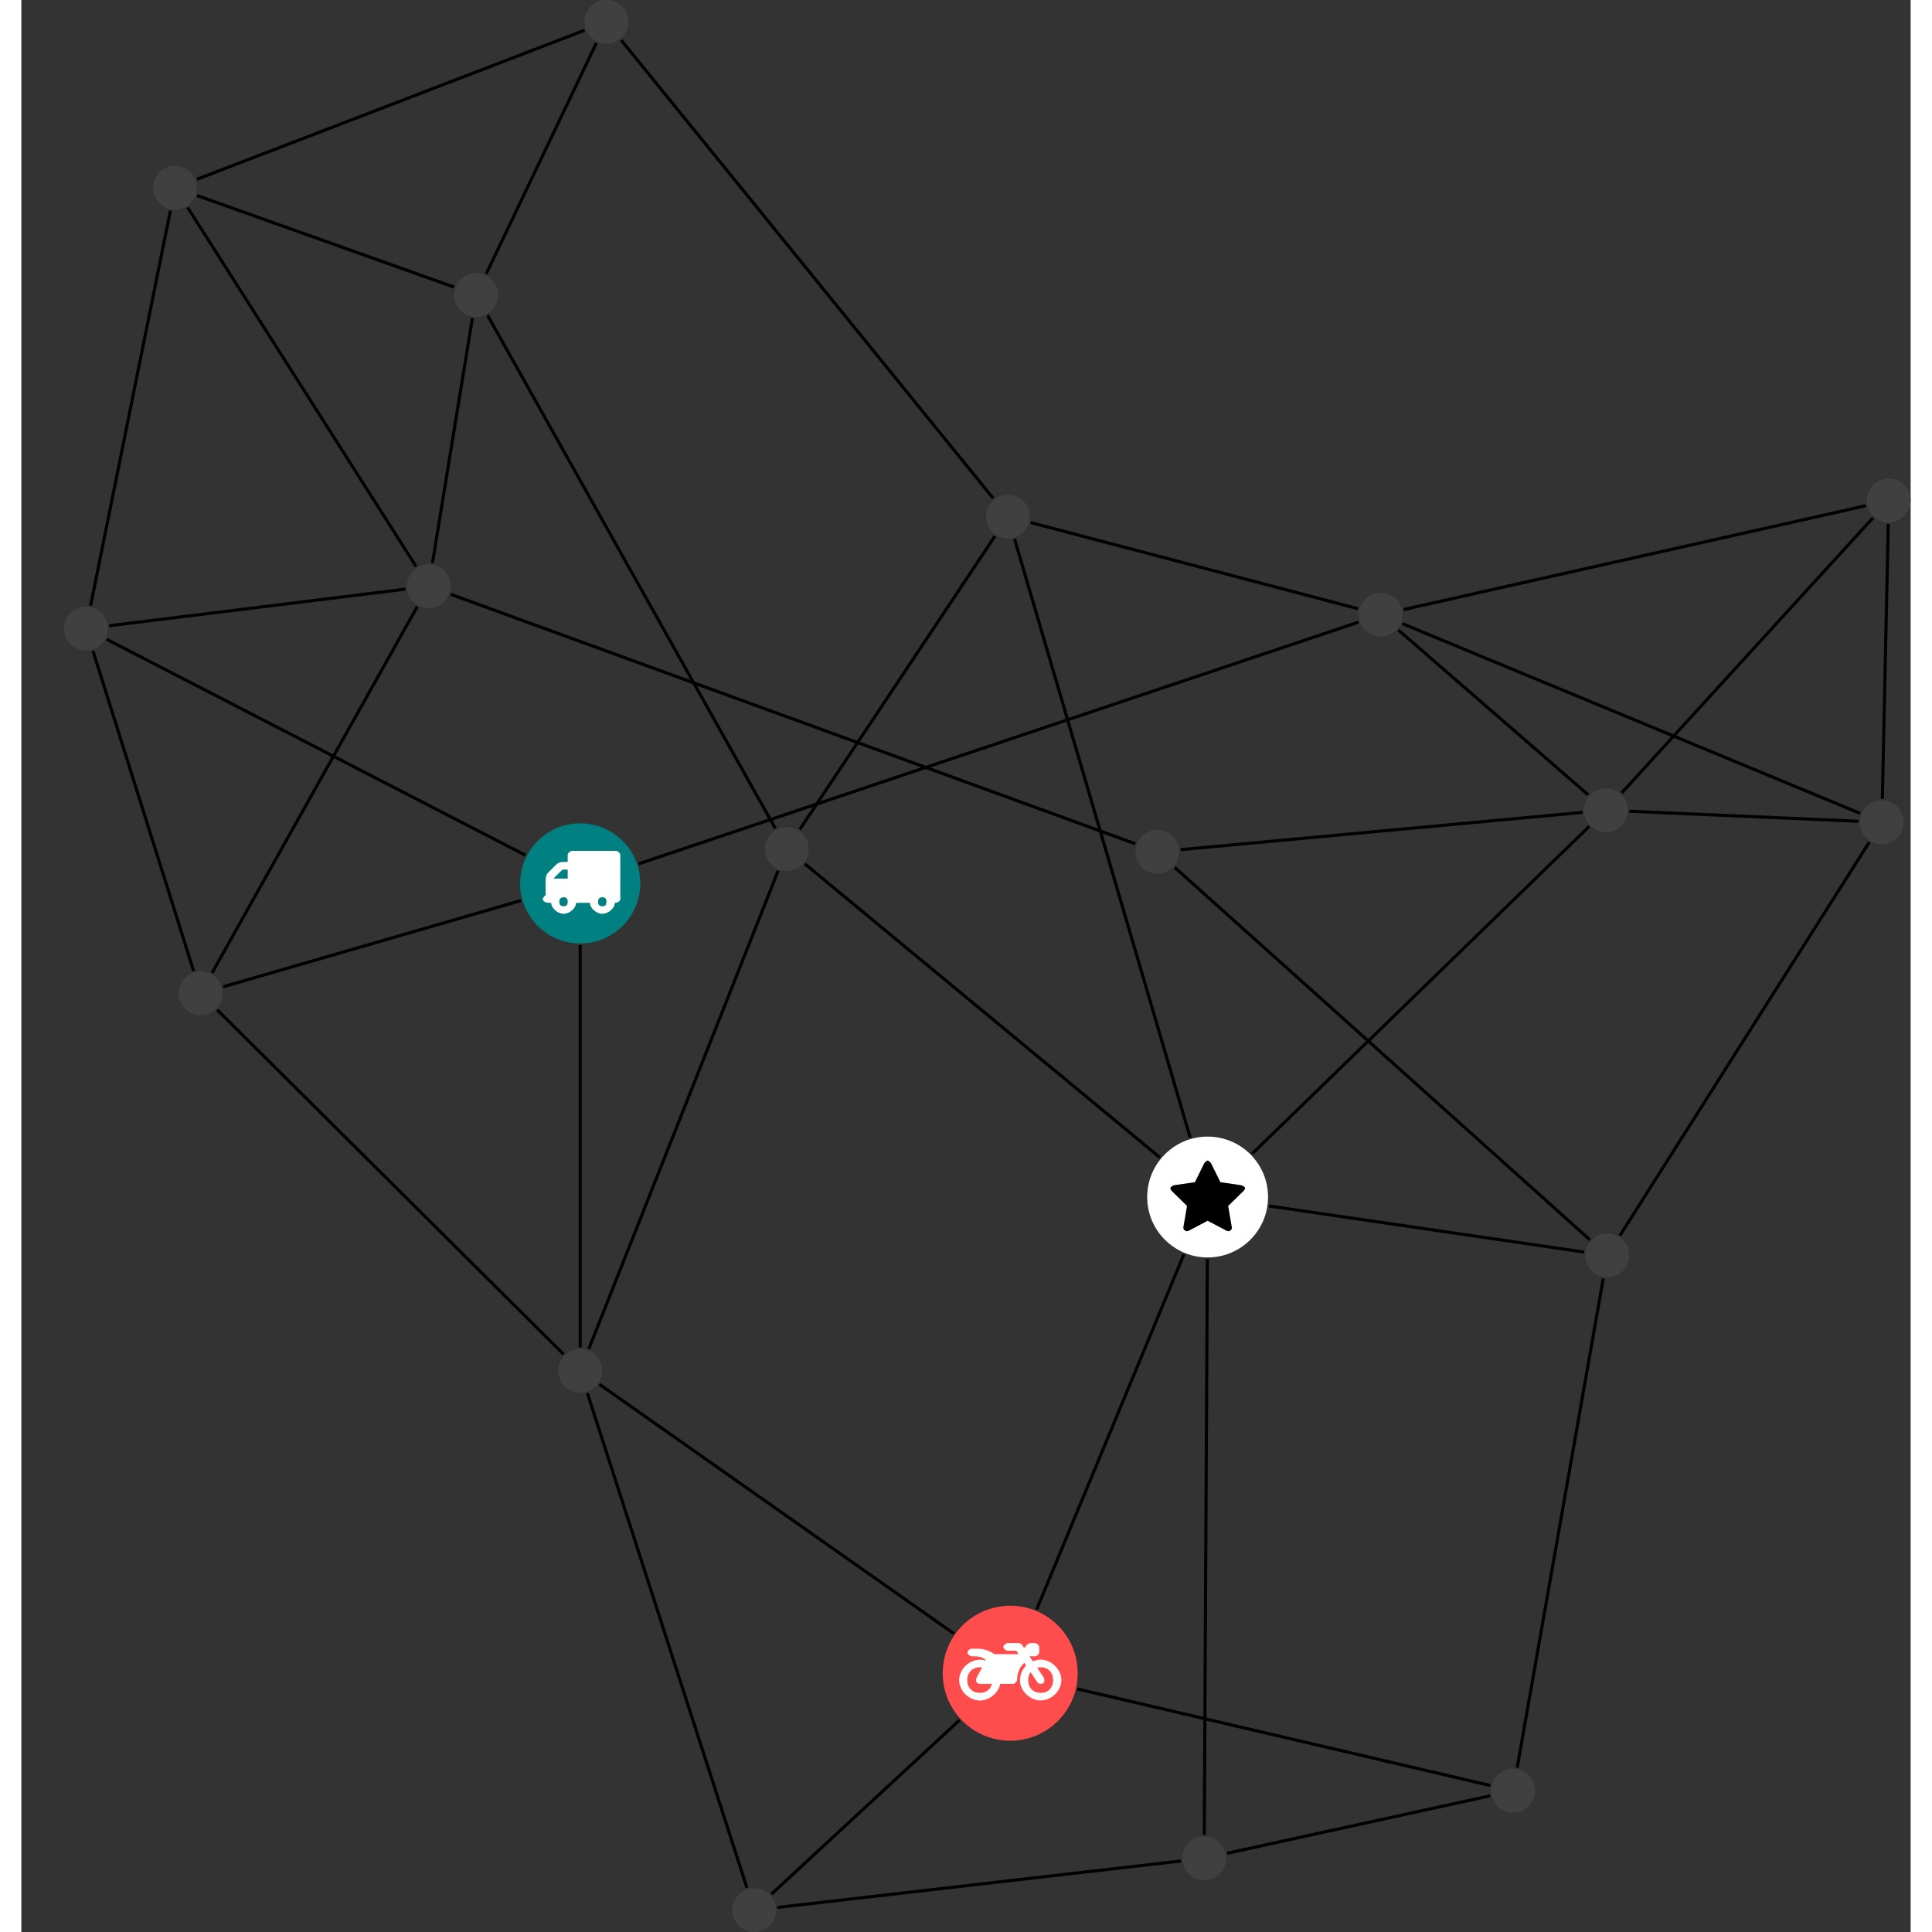 <?xml version="1.0" encoding="UTF-8"?>
<svg xmlns="http://www.w3.org/2000/svg" xmlns:xlink="http://www.w3.org/1999/xlink" width="248.617pt" height="248.617pt" viewBox="-5.495 0.000 243.122 248.617" version="1.1">
<rect x="-5.495" y="0.000" width="243.122" height="248.617" fill="#333333" stroke="none"/>
<defs>
<g>
<symbol overflow="visible" id="glyph0-0">
<path style="stroke:none;" d="M 1.422 -0.75 L 1.422 -7.922 L 3.562 -7.922 L 3.562 -0.891 L 1.422 -0.891 Z M 0.625 0 L 4.531 0 L 4.531 -8.812 L 0.438 -8.812 L 0.438 0 Z M 0.625 0 "/>
</symbol>
<symbol overflow="visible" id="glyph0-1">
<path style="stroke:none;" d="M 3.375 -0.844 C 3.375 -0.453 3.234 -0.266 2.844 -0.266 C 2.469 -0.266 2.297 -0.453 2.297 -0.844 C 2.297 -1.219 2.469 -1.422 2.844 -1.422 C 3.234 -1.422 3.375 -1.219 3.375 -0.844 Z M 1.594 -3.688 L 1.594 -3.859 C 1.594 -3.875 1.578 -3.875 1.594 -3.891 L 2.688 -4.969 C 2.703 -5 2.656 -4.984 2.688 -4.984 L 3.375 -4.984 L 3.375 -3.828 L 1.594 -3.828 Z M 8.359 -0.844 C 8.359 -0.453 8.219 -0.266 7.828 -0.266 C 7.453 -0.266 7.281 -0.453 7.281 -0.844 C 7.281 -1.219 7.453 -1.422 7.828 -1.422 C 8.219 -1.422 8.359 -1.219 8.359 -0.844 Z M 10.141 -6.891 C 10.141 -7.094 9.812 -7.391 9.609 -7.391 L 3.922 -7.391 C 3.719 -7.391 3.375 -7.094 3.375 -6.891 L 3.375 -5.969 L 2.672 -5.969 C 2.469 -5.969 2.078 -5.812 1.938 -5.672 L 0.844 -4.578 C 0.531 -4.266 0.531 -3.734 0.531 -3.328 L 0.531 -1.688 C 0.516 -1.688 0.172 -1.391 0.172 -1.203 C 0.172 -0.781 0.781 -0.703 1.062 -0.703 L 1.25 -0.703 C 1.25 -0.047 2.062 0.703 2.844 0.703 C 3.641 0.703 4.453 -0.047 4.453 -0.703 L 6.234 -0.703 C 6.234 -0.047 7.047 0.703 7.828 0.703 C 8.625 0.703 9.438 -0.047 9.438 -0.703 C 9.547 -0.703 10.141 -0.781 10.141 -1.203 Z M 10.141 -6.891 "/>
</symbol>
<symbol overflow="visible" id="glyph0-2">
<path style="stroke:none;" d="M 12.969 -2.906 C 12.844 -3.984 11.859 -5.016 10.781 -5.219 C 10.234 -5.328 9.703 -5.219 9.328 -5.031 L 8.875 -5.688 L 9.609 -5.688 C 9.812 -5.688 10.141 -5.984 10.141 -6.188 L 10.141 -6.891 C 10.141 -7.094 9.812 -7.391 9.609 -7.391 L 9.047 -7.391 C 8.969 -7.391 8.734 -7.312 8.656 -7.25 L 8.188 -6.766 L 7.891 -7.203 C 7.828 -7.281 7.594 -7.391 7.484 -7.391 L 6.078 -7.391 C 5.906 -7.391 5.547 -7.125 5.516 -6.953 C 5.484 -6.734 5.828 -6.406 6.047 -6.406 L 7.188 -6.406 L 7.484 -5.969 L 4.344 -5.969 C 4.141 -6.125 3.375 -6.672 2.141 -6.672 L 1.422 -6.672 C 1.219 -6.672 0.891 -6.375 0.891 -6.188 C 0.891 -5.984 1.219 -5.688 1.422 -5.688 L 1.781 -5.688 C 2.484 -5.688 2.906 -5.516 3.281 -5.188 L 3.25 -5.141 C 3.078 -5.188 2.797 -5.25 2.5 -5.25 C 1.109 -5.25 -0.172 -4 -0.172 -2.625 C -0.172 -1.25 1.109 0 2.5 0 C 3.75 0 4.953 -1.062 5.109 -2.141 L 6.766 -2.141 C 6.969 -2.141 7.281 -2.438 7.281 -2.625 C 7.281 -3.609 7.688 -4.391 8.219 -4.844 L 8.453 -4.5 C 7.969 -4.062 7.578 -3.203 7.672 -2.359 C 7.781 -1.172 8.969 -0.094 10.141 -0.016 C 11.703 0.094 13.156 -1.344 12.969 -2.906 Z M 2.5 -0.984 C 1.516 -0.984 0.875 -1.641 0.875 -2.625 C 0.875 -3.594 1.516 -4.281 2.5 -4.281 C 2.672 -4.281 2.844 -4.234 2.781 -4.25 L 2.047 -2.891 C 2 -2.781 2 -2.469 2.047 -2.359 C 2.125 -2.25 2.375 -2.141 2.5 -2.141 L 4.031 -2.141 C 3.891 -1.453 3.344 -0.984 2.5 -0.984 Z M 10.328 -0.984 C 9.344 -0.984 8.719 -1.641 8.719 -2.625 C 8.719 -3.109 8.859 -3.469 9.031 -3.641 L 9.906 -2.328 C 9.969 -2.219 10.203 -2.141 10.328 -2.141 C 10.391 -2.141 10.594 -2.188 10.641 -2.234 C 10.812 -2.344 10.844 -2.75 10.734 -2.922 L 9.875 -4.219 C 9.859 -4.219 10.094 -4.281 10.328 -4.281 C 11.297 -4.281 11.922 -3.594 11.922 -2.625 C 11.922 -1.641 11.297 -0.984 10.328 -0.984 Z M 10.328 -0.984 "/>
</symbol>
<symbol overflow="visible" id="glyph0-3">
<path style="stroke:none;" d="M 9.438 -5.078 C 9.438 -5.25 9.078 -5.453 8.938 -5.469 L 6.266 -5.859 L 5.078 -8.266 C 5.031 -8.375 4.75 -8.641 4.625 -8.641 C 4.5 -8.641 4.234 -8.375 4.172 -8.266 L 2.984 -5.859 L 0.312 -5.469 C 0.172 -5.453 -0.172 -5.25 -0.172 -5.078 C -0.172 -4.969 -0.062 -4.781 0.016 -4.719 L 1.969 -2.797 L 1.5 -0.062 C 1.5 -0.016 1.5 0.016 1.5 0.047 C 1.5 0.203 1.75 0.453 1.906 0.453 C 1.984 0.453 2.188 0.406 2.25 0.359 L 4.625 -0.891 L 7 0.359 C 7.062 0.406 7.266 0.453 7.344 0.453 C 7.5 0.453 7.75 0.203 7.75 0.047 C 7.75 0.016 7.75 -0.016 7.734 -0.062 L 7.266 -2.797 L 9.234 -4.719 C 9.297 -4.781 9.438 -4.969 9.438 -5.078 Z M 9.438 -5.078 "/>
</symbol>
</g>
<clipPath id="clip1">
  <path d="M 61 173 L 94 173 L 94 248.617 L 61 248.617 Z M 61 173 "/>
</clipPath>
<clipPath id="clip2">
  <path d="M 85 215 L 121 215 L 121 248.617 L 85 248.617 Z M 85 215 "/>
</clipPath>
<clipPath id="clip3">
  <path d="M 86 233 L 150 233 L 150 248.617 L 86 248.617 Z M 86 233 "/>
</clipPath>
<clipPath id="clip4">
  <path d="M 194 102 L 237.629 102 L 237.629 165 L 194 165 Z M 194 102 "/>
</clipPath>
<clipPath id="clip5">
  <path d="M 194 61 L 237.629 61 L 237.629 108 L 194 108 Z M 194 61 "/>
</clipPath>
<clipPath id="clip6">
  <path d="M 166 59 L 237.629 59 L 237.629 85 L 166 85 Z M 166 59 "/>
</clipPath>
<clipPath id="clip7">
  <path d="M 228 61 L 237.629 61 L 237.629 109 L 228 109 Z M 228 61 "/>
</clipPath>
<clipPath id="clip8">
  <path d="M 85 242 L 92 242 L 92 248.617 L 85 248.617 Z M 85 242 "/>
</clipPath>
<clipPath id="clip9">
  <path d="M 231 61 L 237.629 61 L 237.629 68 L 231 68 Z M 231 61 "/>
</clipPath>
</defs>
<g id="surface1">
<path style="fill:none;stroke-width:0.399;stroke-linecap:butt;stroke-linejoin:miter;stroke:rgb(0%,0%,0%);stroke-opacity:1;stroke-miterlimit:10;" d="M -0 -7.926 L -0 -59.696 " transform="matrix(1,0,0,-1,66.418,113.683)"/>
<path style="fill:none;stroke-width:0.399;stroke-linecap:butt;stroke-linejoin:miter;stroke:rgb(0%,0%,0%);stroke-opacity:1;stroke-miterlimit:10;" d="M 7.519 2.523 L 100.152 33.624 " transform="matrix(1,0,0,-1,66.418,113.683)"/>
<path style="fill:none;stroke-width:0.399;stroke-linecap:butt;stroke-linejoin:miter;stroke:rgb(0%,0%,0%);stroke-opacity:1;stroke-miterlimit:10;" d="M -7.047 3.632 L -60.918 31.406 " transform="matrix(1,0,0,-1,66.418,113.683)"/>
<path style="fill:none;stroke-width:0.399;stroke-linecap:butt;stroke-linejoin:miter;stroke:rgb(0%,0%,0%);stroke-opacity:1;stroke-miterlimit:10;" d="M -7.617 -2.204 L -45.941 -13.301 " transform="matrix(1,0,0,-1,66.418,113.683)"/>
<g clip-path="url(#clip1)" clip-rule="nonzero">
<path style="fill:none;stroke-width:0.399;stroke-linecap:butt;stroke-linejoin:miter;stroke:rgb(0%,0%,0%);stroke-opacity:1;stroke-miterlimit:10;" d="M 0.926 -65.587 L 21.461 -129.247 " transform="matrix(1,0,0,-1,66.418,113.683)"/>
</g>
<path style="fill:none;stroke-width:0.399;stroke-linecap:butt;stroke-linejoin:miter;stroke:rgb(0%,0%,0%);stroke-opacity:1;stroke-miterlimit:10;" d="M 2.469 -64.45 L 48.07 -96.524 " transform="matrix(1,0,0,-1,66.418,113.683)"/>
<path style="fill:none;stroke-width:0.399;stroke-linecap:butt;stroke-linejoin:miter;stroke:rgb(0%,0%,0%);stroke-opacity:1;stroke-miterlimit:10;" d="M 1.109 -59.907 L 25.477 1.632 " transform="matrix(1,0,0,-1,66.418,113.683)"/>
<path style="fill:none;stroke-width:0.399;stroke-linecap:butt;stroke-linejoin:miter;stroke:rgb(0%,0%,0%);stroke-opacity:1;stroke-miterlimit:10;" d="M -2.141 -60.587 L -46.703 -16.27 " transform="matrix(1,0,0,-1,66.418,113.683)"/>
<g clip-path="url(#clip2)" clip-rule="nonzero">
<path style="fill:none;stroke-width:0.399;stroke-linecap:butt;stroke-linejoin:miter;stroke:rgb(0%,0%,0%);stroke-opacity:1;stroke-miterlimit:10;" d="M 24.602 -130.067 L 48.816 -107.669 " transform="matrix(1,0,0,-1,66.418,113.683)"/>
</g>
<g clip-path="url(#clip3)" clip-rule="nonzero">
<path style="fill:none;stroke-width:0.399;stroke-linecap:butt;stroke-linejoin:miter;stroke:rgb(0%,0%,0%);stroke-opacity:1;stroke-miterlimit:10;" d="M 25.387 -131.774 L 77.301 -125.794 " transform="matrix(1,0,0,-1,66.418,113.683)"/>
</g>
<path style="fill:none;stroke-width:0.399;stroke-linecap:butt;stroke-linejoin:miter;stroke:rgb(0%,0%,0%);stroke-opacity:1;stroke-miterlimit:10;" d="M 63.992 -103.661 L 117.113 -116.079 " transform="matrix(1,0,0,-1,66.418,113.683)"/>
<path style="fill:none;stroke-width:0.399;stroke-linecap:butt;stroke-linejoin:miter;stroke:rgb(0%,0%,0%);stroke-opacity:1;stroke-miterlimit:10;" d="M 58.742 -93.426 L 77.687 -47.723 " transform="matrix(1,0,0,-1,66.418,113.683)"/>
<path style="fill:none;stroke-width:0.399;stroke-linecap:butt;stroke-linejoin:miter;stroke:rgb(0%,0%,0%);stroke-opacity:1;stroke-miterlimit:10;" d="M 117.102 -117.407 L 83.246 -124.801 " transform="matrix(1,0,0,-1,66.418,113.683)"/>
<path style="fill:none;stroke-width:0.399;stroke-linecap:butt;stroke-linejoin:miter;stroke:rgb(0%,0%,0%);stroke-opacity:1;stroke-miterlimit:10;" d="M 120.574 -113.794 L 131.652 -50.844 " transform="matrix(1,0,0,-1,66.418,113.683)"/>
<path style="fill:none;stroke-width:0.399;stroke-linecap:butt;stroke-linejoin:miter;stroke:rgb(0%,0%,0%);stroke-opacity:1;stroke-miterlimit:10;" d="M 80.312 -122.43 L 80.703 -48.329 " transform="matrix(1,0,0,-1,66.418,113.683)"/>
<path style="fill:none;stroke-width:0.399;stroke-linecap:butt;stroke-linejoin:miter;stroke:rgb(0%,0%,0%);stroke-opacity:1;stroke-miterlimit:10;" d="M 129.187 -47.438 L 88.637 -41.508 " transform="matrix(1,0,0,-1,66.418,113.683)"/>
<path style="fill:none;stroke-width:0.399;stroke-linecap:butt;stroke-linejoin:miter;stroke:rgb(0%,0%,0%);stroke-opacity:1;stroke-miterlimit:10;" d="M 129.93 -45.86 L 76.519 2.05 " transform="matrix(1,0,0,-1,66.418,113.683)"/>
<g clip-path="url(#clip4)" clip-rule="nonzero">
<path style="fill:none;stroke-width:0.399;stroke-linecap:butt;stroke-linejoin:miter;stroke:rgb(0%,0%,0%);stroke-opacity:1;stroke-miterlimit:10;" d="M 133.789 -45.325 L 165.887 5.312 " transform="matrix(1,0,0,-1,66.418,113.683)"/>
</g>
<path style="fill:none;stroke-width:0.399;stroke-linecap:butt;stroke-linejoin:miter;stroke:rgb(0%,0%,0%);stroke-opacity:1;stroke-miterlimit:10;" d="M 86.465 -34.797 L 129.828 7.324 " transform="matrix(1,0,0,-1,66.418,113.683)"/>
<path style="fill:none;stroke-width:0.399;stroke-linecap:butt;stroke-linejoin:miter;stroke:rgb(0%,0%,0%);stroke-opacity:1;stroke-miterlimit:10;" d="M 78.496 -32.7 L 55.898 44.316 " transform="matrix(1,0,0,-1,66.418,113.683)"/>
<path style="fill:none;stroke-width:0.399;stroke-linecap:butt;stroke-linejoin:miter;stroke:rgb(0%,0%,0%);stroke-opacity:1;stroke-miterlimit:10;" d="M 74.598 -35.27 L 28.914 2.515 " transform="matrix(1,0,0,-1,66.418,113.683)"/>
<path style="fill:none;stroke-width:0.399;stroke-linecap:butt;stroke-linejoin:miter;stroke:rgb(0%,0%,0%);stroke-opacity:1;stroke-miterlimit:10;" d="M 77.277 4.347 L 128.988 9.144 " transform="matrix(1,0,0,-1,66.418,113.683)"/>
<path style="fill:none;stroke-width:0.399;stroke-linecap:butt;stroke-linejoin:miter;stroke:rgb(0%,0%,0%);stroke-opacity:1;stroke-miterlimit:10;" d="M 71.437 5.101 L -16.66 37.206 " transform="matrix(1,0,0,-1,66.418,113.683)"/>
<g clip-path="url(#clip5)" clip-rule="nonzero">
<path style="fill:none;stroke-width:0.399;stroke-linecap:butt;stroke-linejoin:miter;stroke:rgb(0%,0%,0%);stroke-opacity:1;stroke-miterlimit:10;" d="M 134.027 11.652 L 166.359 47.042 " transform="matrix(1,0,0,-1,66.418,113.683)"/>
</g>
<path style="fill:none;stroke-width:0.399;stroke-linecap:butt;stroke-linejoin:miter;stroke:rgb(0%,0%,0%);stroke-opacity:1;stroke-miterlimit:10;" d="M 129.711 11.402 L 105.293 32.605 " transform="matrix(1,0,0,-1,66.418,113.683)"/>
<path style="fill:none;stroke-width:0.399;stroke-linecap:butt;stroke-linejoin:miter;stroke:rgb(0%,0%,0%);stroke-opacity:1;stroke-miterlimit:10;" d="M 135.004 9.292 L 164.484 7.995 " transform="matrix(1,0,0,-1,66.418,113.683)"/>
<g clip-path="url(#clip6)" clip-rule="nonzero">
<path style="fill:none;stroke-width:0.399;stroke-linecap:butt;stroke-linejoin:miter;stroke:rgb(0%,0%,0%);stroke-opacity:1;stroke-miterlimit:10;" d="M 165.449 48.609 L 105.957 35.245 " transform="matrix(1,0,0,-1,66.418,113.683)"/>
</g>
<g clip-path="url(#clip7)" clip-rule="nonzero">
<path style="fill:none;stroke-width:0.399;stroke-linecap:butt;stroke-linejoin:miter;stroke:rgb(0%,0%,0%);stroke-opacity:1;stroke-miterlimit:10;" d="M 168.328 46.253 L 167.566 10.878 " transform="matrix(1,0,0,-1,66.418,113.683)"/>
</g>
<path style="fill:none;stroke-width:0.399;stroke-linecap:butt;stroke-linejoin:miter;stroke:rgb(0%,0%,0%);stroke-opacity:1;stroke-miterlimit:10;" d="M 105.801 33.429 L 164.711 9.015 " transform="matrix(1,0,0,-1,66.418,113.683)"/>
<path style="fill:none;stroke-width:0.399;stroke-linecap:butt;stroke-linejoin:miter;stroke:rgb(0%,0%,0%);stroke-opacity:1;stroke-miterlimit:10;" d="M 100.094 35.351 L 57.969 46.441 " transform="matrix(1,0,0,-1,66.418,113.683)"/>
<path style="fill:none;stroke-width:0.399;stroke-linecap:butt;stroke-linejoin:miter;stroke:rgb(0%,0%,0%);stroke-opacity:1;stroke-miterlimit:10;" d="M 53.375 44.699 L 28.262 6.949 " transform="matrix(1,0,0,-1,66.418,113.683)"/>
<path style="fill:none;stroke-width:0.399;stroke-linecap:butt;stroke-linejoin:miter;stroke:rgb(0%,0%,0%);stroke-opacity:1;stroke-miterlimit:10;" d="M 53.148 49.554 L 5.277 108.523 " transform="matrix(1,0,0,-1,66.418,113.683)"/>
<path style="fill:none;stroke-width:0.399;stroke-linecap:butt;stroke-linejoin:miter;stroke:rgb(0%,0%,0%);stroke-opacity:1;stroke-miterlimit:10;" d="M 25.113 7.07 L -11.91 73.093 " transform="matrix(1,0,0,-1,66.418,113.683)"/>
<path style="fill:none;stroke-width:0.399;stroke-linecap:butt;stroke-linejoin:miter;stroke:rgb(0%,0%,0%);stroke-opacity:1;stroke-miterlimit:10;" d="M 2.078 108.14 L -12.086 78.449 " transform="matrix(1,0,0,-1,66.418,113.683)"/>
<path style="fill:none;stroke-width:0.399;stroke-linecap:butt;stroke-linejoin:miter;stroke:rgb(0%,0%,0%);stroke-opacity:1;stroke-miterlimit:10;" d="M 0.559 109.785 L -49.316 90.613 " transform="matrix(1,0,0,-1,66.418,113.683)"/>
<path style="fill:none;stroke-width:0.399;stroke-linecap:butt;stroke-linejoin:miter;stroke:rgb(0%,0%,0%);stroke-opacity:1;stroke-miterlimit:10;" d="M -16.23 76.738 L -49.293 88.519 " transform="matrix(1,0,0,-1,66.418,113.683)"/>
<path style="fill:none;stroke-width:0.399;stroke-linecap:butt;stroke-linejoin:miter;stroke:rgb(0%,0%,0%);stroke-opacity:1;stroke-miterlimit:10;" d="M -13.871 72.746 L -19.012 41.218 " transform="matrix(1,0,0,-1,66.418,113.683)"/>
<path style="fill:none;stroke-width:0.399;stroke-linecap:butt;stroke-linejoin:miter;stroke:rgb(0%,0%,0%);stroke-opacity:1;stroke-miterlimit:10;" d="M -50.516 86.988 L -21.117 40.788 " transform="matrix(1,0,0,-1,66.418,113.683)"/>
<path style="fill:none;stroke-width:0.399;stroke-linecap:butt;stroke-linejoin:miter;stroke:rgb(0%,0%,0%);stroke-opacity:1;stroke-miterlimit:10;" d="M -52.734 86.574 L -63.004 35.749 " transform="matrix(1,0,0,-1,66.418,113.683)"/>
<path style="fill:none;stroke-width:0.399;stroke-linecap:butt;stroke-linejoin:miter;stroke:rgb(0%,0%,0%);stroke-opacity:1;stroke-miterlimit:10;" d="M -22.492 37.87 L -60.605 33.16 " transform="matrix(1,0,0,-1,66.418,113.683)"/>
<path style="fill:none;stroke-width:0.399;stroke-linecap:butt;stroke-linejoin:miter;stroke:rgb(0%,0%,0%);stroke-opacity:1;stroke-miterlimit:10;" d="M -20.973 35.609 L -47.367 -11.508 " transform="matrix(1,0,0,-1,66.418,113.683)"/>
<path style="fill:none;stroke-width:0.399;stroke-linecap:butt;stroke-linejoin:miter;stroke:rgb(0%,0%,0%);stroke-opacity:1;stroke-miterlimit:10;" d="M -62.695 29.91 L -49.746 -11.262 " transform="matrix(1,0,0,-1,66.418,113.683)"/>
<path style=" stroke:none;fill-rule:nonzero;fill:rgb(0%,50%,50%);fill-opacity:1;" d="M 74.148 113.684 C 74.148 109.414 70.688 105.953 66.418 105.953 C 62.148 105.953 58.688 109.414 58.688 113.684 C 58.688 117.953 62.148 121.41 66.418 121.41 C 70.688 121.41 74.148 117.953 74.148 113.684 Z M 74.148 113.684 "/>
<g style="fill:rgb(100%,100%,100%);fill-opacity:1;">
  <use xlink:href="#glyph0-1" x="61.437" y="116.886"/>
</g>
<path style=" stroke:none;fill-rule:nonzero;fill:rgb(25%,25%,25%);fill-opacity:1;" d="M 69.234 176.395 C 69.234 174.84 67.973 173.578 66.418 173.578 C 64.863 173.578 63.602 174.84 63.602 176.395 C 63.602 177.953 64.863 179.215 66.418 179.215 C 67.973 179.215 69.234 177.953 69.234 176.395 Z M 69.234 176.395 "/>
<g clip-path="url(#clip8)" clip-rule="nonzero">
<path style=" stroke:none;fill-rule:nonzero;fill:rgb(25%,25%,25%);fill-opacity:1;" d="M 91.625 245.801 C 91.625 244.242 90.363 242.98 88.805 242.98 C 87.25 242.98 85.988 244.242 85.988 245.801 C 85.988 247.355 87.25 248.617 88.805 248.617 C 90.363 248.617 91.625 247.355 91.625 245.801 Z M 91.625 245.801 "/>
</g>
<path style=" stroke:none;fill-rule:nonzero;fill:rgb(100%,29.999%,29.999%);fill-opacity:1;" d="M 130.441 215.316 C 130.441 210.52 126.555 206.629 121.758 206.629 C 116.957 206.629 113.07 210.52 113.07 215.316 C 113.07 220.113 116.957 224.004 121.758 224.004 C 126.555 224.004 130.441 220.113 130.441 215.316 Z M 130.441 215.316 "/>
<g style="fill:rgb(100%,100%,100%);fill-opacity:1;">
  <use xlink:href="#glyph0-2" x="115.355" y="218.829"/>
</g>
<path style=" stroke:none;fill-rule:nonzero;fill:rgb(25%,25%,25%);fill-opacity:1;" d="M 189.285 230.445 C 189.285 228.887 188.023 227.625 186.469 227.625 C 184.91 227.625 183.648 228.887 183.648 230.445 C 183.648 232 184.91 233.262 186.469 233.262 C 188.023 233.262 189.285 232 189.285 230.445 Z M 189.285 230.445 "/>
<path style=" stroke:none;fill-rule:nonzero;fill:rgb(25%,25%,25%);fill-opacity:1;" d="M 149.531 239.129 C 149.531 237.57 148.27 236.309 146.715 236.309 C 145.156 236.309 143.895 237.57 143.895 239.129 C 143.895 240.684 145.156 241.945 146.715 241.945 C 148.27 241.945 149.531 240.684 149.531 239.129 Z M 149.531 239.129 "/>
<path style=" stroke:none;fill-rule:nonzero;fill:rgb(25%,25%,25%);fill-opacity:1;" d="M 201.406 161.555 C 201.406 160 200.145 158.738 198.59 158.738 C 197.035 158.738 195.773 160 195.773 161.555 C 195.773 163.113 197.035 164.375 198.59 164.375 C 200.145 164.375 201.406 163.113 201.406 161.555 Z M 201.406 161.555 "/>
<path style=" stroke:none;fill-rule:nonzero;fill:rgb(100%,100%,100%);fill-opacity:1;" d="M 154.934 154.035 C 154.934 149.742 151.453 146.262 147.16 146.262 C 142.867 146.262 139.383 149.742 139.383 154.035 C 139.383 158.332 142.867 161.812 147.16 161.812 C 151.453 161.812 154.934 158.332 154.934 154.035 Z M 154.934 154.035 "/>
<g style="fill:rgb(0%,0%,0%);fill-opacity:1;">
  <use xlink:href="#glyph0-3" x="142.538" y="157.986"/>
</g>
<path style=" stroke:none;fill-rule:nonzero;fill:rgb(25%,25%,25%);fill-opacity:1;" d="M 143.508 109.617 C 143.508 108.059 142.246 106.797 140.691 106.797 C 139.133 106.797 137.871 108.059 137.871 109.617 C 137.871 111.172 139.133 112.434 140.691 112.434 C 142.246 112.434 143.508 111.172 143.508 109.617 Z M 143.508 109.617 "/>
<path style=" stroke:none;fill-rule:nonzero;fill:rgb(25%,25%,25%);fill-opacity:1;" d="M 201.227 104.258 C 201.227 102.703 199.965 101.441 198.406 101.441 C 196.852 101.441 195.59 102.703 195.59 104.258 C 195.59 105.816 196.852 107.078 198.406 107.078 C 199.965 107.078 201.227 105.816 201.227 104.258 Z M 201.227 104.258 "/>
<g clip-path="url(#clip9)" clip-rule="nonzero">
<path style=" stroke:none;fill-rule:nonzero;fill:rgb(25%,25%,25%);fill-opacity:1;" d="M 237.629 64.41 C 237.629 62.855 236.367 61.594 234.809 61.594 C 233.254 61.594 231.992 62.855 231.992 64.41 C 231.992 65.969 233.254 67.23 234.809 67.23 C 236.367 67.23 237.629 65.969 237.629 64.41 Z M 237.629 64.41 "/>
</g>
<path style=" stroke:none;fill-rule:nonzero;fill:rgb(25%,25%,25%);fill-opacity:1;" d="M 172.25 79.098 C 172.25 77.543 170.988 76.281 169.43 76.281 C 167.875 76.281 166.613 77.543 166.613 79.098 C 166.613 80.656 167.875 81.918 169.43 81.918 C 170.988 81.918 172.25 80.656 172.25 79.098 Z M 172.25 79.098 "/>
<path style=" stroke:none;fill-rule:nonzero;fill:rgb(25%,25%,25%);fill-opacity:1;" d="M 236.734 105.82 C 236.734 104.266 235.473 103.004 233.914 103.004 C 232.359 103.004 231.098 104.266 231.098 105.82 C 231.098 107.379 232.359 108.641 233.914 108.641 C 235.473 108.641 236.734 107.379 236.734 105.82 Z M 236.734 105.82 "/>
<path style=" stroke:none;fill-rule:nonzero;fill:rgb(25%,25%,25%);fill-opacity:1;" d="M 124.285 66.473 C 124.285 64.914 123.023 63.652 121.465 63.652 C 119.91 63.652 118.648 64.914 118.648 66.473 C 118.648 68.027 119.91 69.289 121.465 69.289 C 123.023 69.289 124.285 68.027 124.285 66.473 Z M 124.285 66.473 "/>
<path style=" stroke:none;fill-rule:nonzero;fill:rgb(25%,25%,25%);fill-opacity:1;" d="M 95.824 109.246 C 95.824 107.688 94.562 106.426 93.008 106.426 C 91.449 106.426 90.188 107.688 90.188 109.246 C 90.188 110.801 91.449 112.062 93.008 112.062 C 94.562 112.062 95.824 110.801 95.824 109.246 Z M 95.824 109.246 "/>
<path style=" stroke:none;fill-rule:nonzero;fill:rgb(25%,25%,25%);fill-opacity:1;" d="M 72.613 2.816 C 72.613 1.262 71.352 0 69.793 0 C 68.238 0 66.977 1.262 66.977 2.816 C 66.977 4.375 68.238 5.637 69.793 5.637 C 71.352 5.637 72.613 4.375 72.613 2.816 Z M 72.613 2.816 "/>
<path style=" stroke:none;fill-rule:nonzero;fill:rgb(25%,25%,25%);fill-opacity:1;" d="M 55.852 37.961 C 55.852 36.402 54.59 35.141 53.031 35.141 C 51.477 35.141 50.215 36.402 50.215 37.961 C 50.215 39.516 51.477 40.777 53.031 40.777 C 54.59 40.777 55.852 39.516 55.852 37.961 Z M 55.852 37.961 "/>
<path style=" stroke:none;fill-rule:nonzero;fill:rgb(25%,25%,25%);fill-opacity:1;" d="M 17.102 24.152 C 17.102 22.594 15.84 21.332 14.285 21.332 C 12.727 21.332 11.465 22.594 11.465 24.152 C 11.465 25.707 12.727 26.969 14.285 26.969 C 15.84 26.969 17.102 25.707 17.102 24.152 Z M 17.102 24.152 "/>
<path style=" stroke:none;fill-rule:nonzero;fill:rgb(25%,25%,25%);fill-opacity:1;" d="M 49.738 75.441 C 49.738 73.887 48.477 72.625 46.922 72.625 C 45.367 72.625 44.105 73.887 44.105 75.441 C 44.105 77 45.367 78.262 46.922 78.262 C 48.477 78.262 49.738 77 49.738 75.441 Z M 49.738 75.441 "/>
<path style=" stroke:none;fill-rule:nonzero;fill:rgb(25%,25%,25%);fill-opacity:1;" d="M 5.637 80.895 C 5.637 79.336 4.375 78.074 2.816 78.074 C 1.262 78.074 0 79.336 0 80.895 C 0 82.449 1.262 83.711 2.816 83.711 C 4.375 83.711 5.637 82.449 5.637 80.895 Z M 5.637 80.895 "/>
<path style=" stroke:none;fill-rule:nonzero;fill:rgb(25%,25%,25%);fill-opacity:1;" d="M 20.395 127.824 C 20.395 126.27 19.133 125.008 17.574 125.008 C 16.02 125.008 14.758 126.27 14.758 127.824 C 14.758 129.383 16.02 130.645 17.574 130.645 C 19.133 130.645 20.395 129.383 20.395 127.824 Z M 20.395 127.824 "/>
</g>
</svg>
